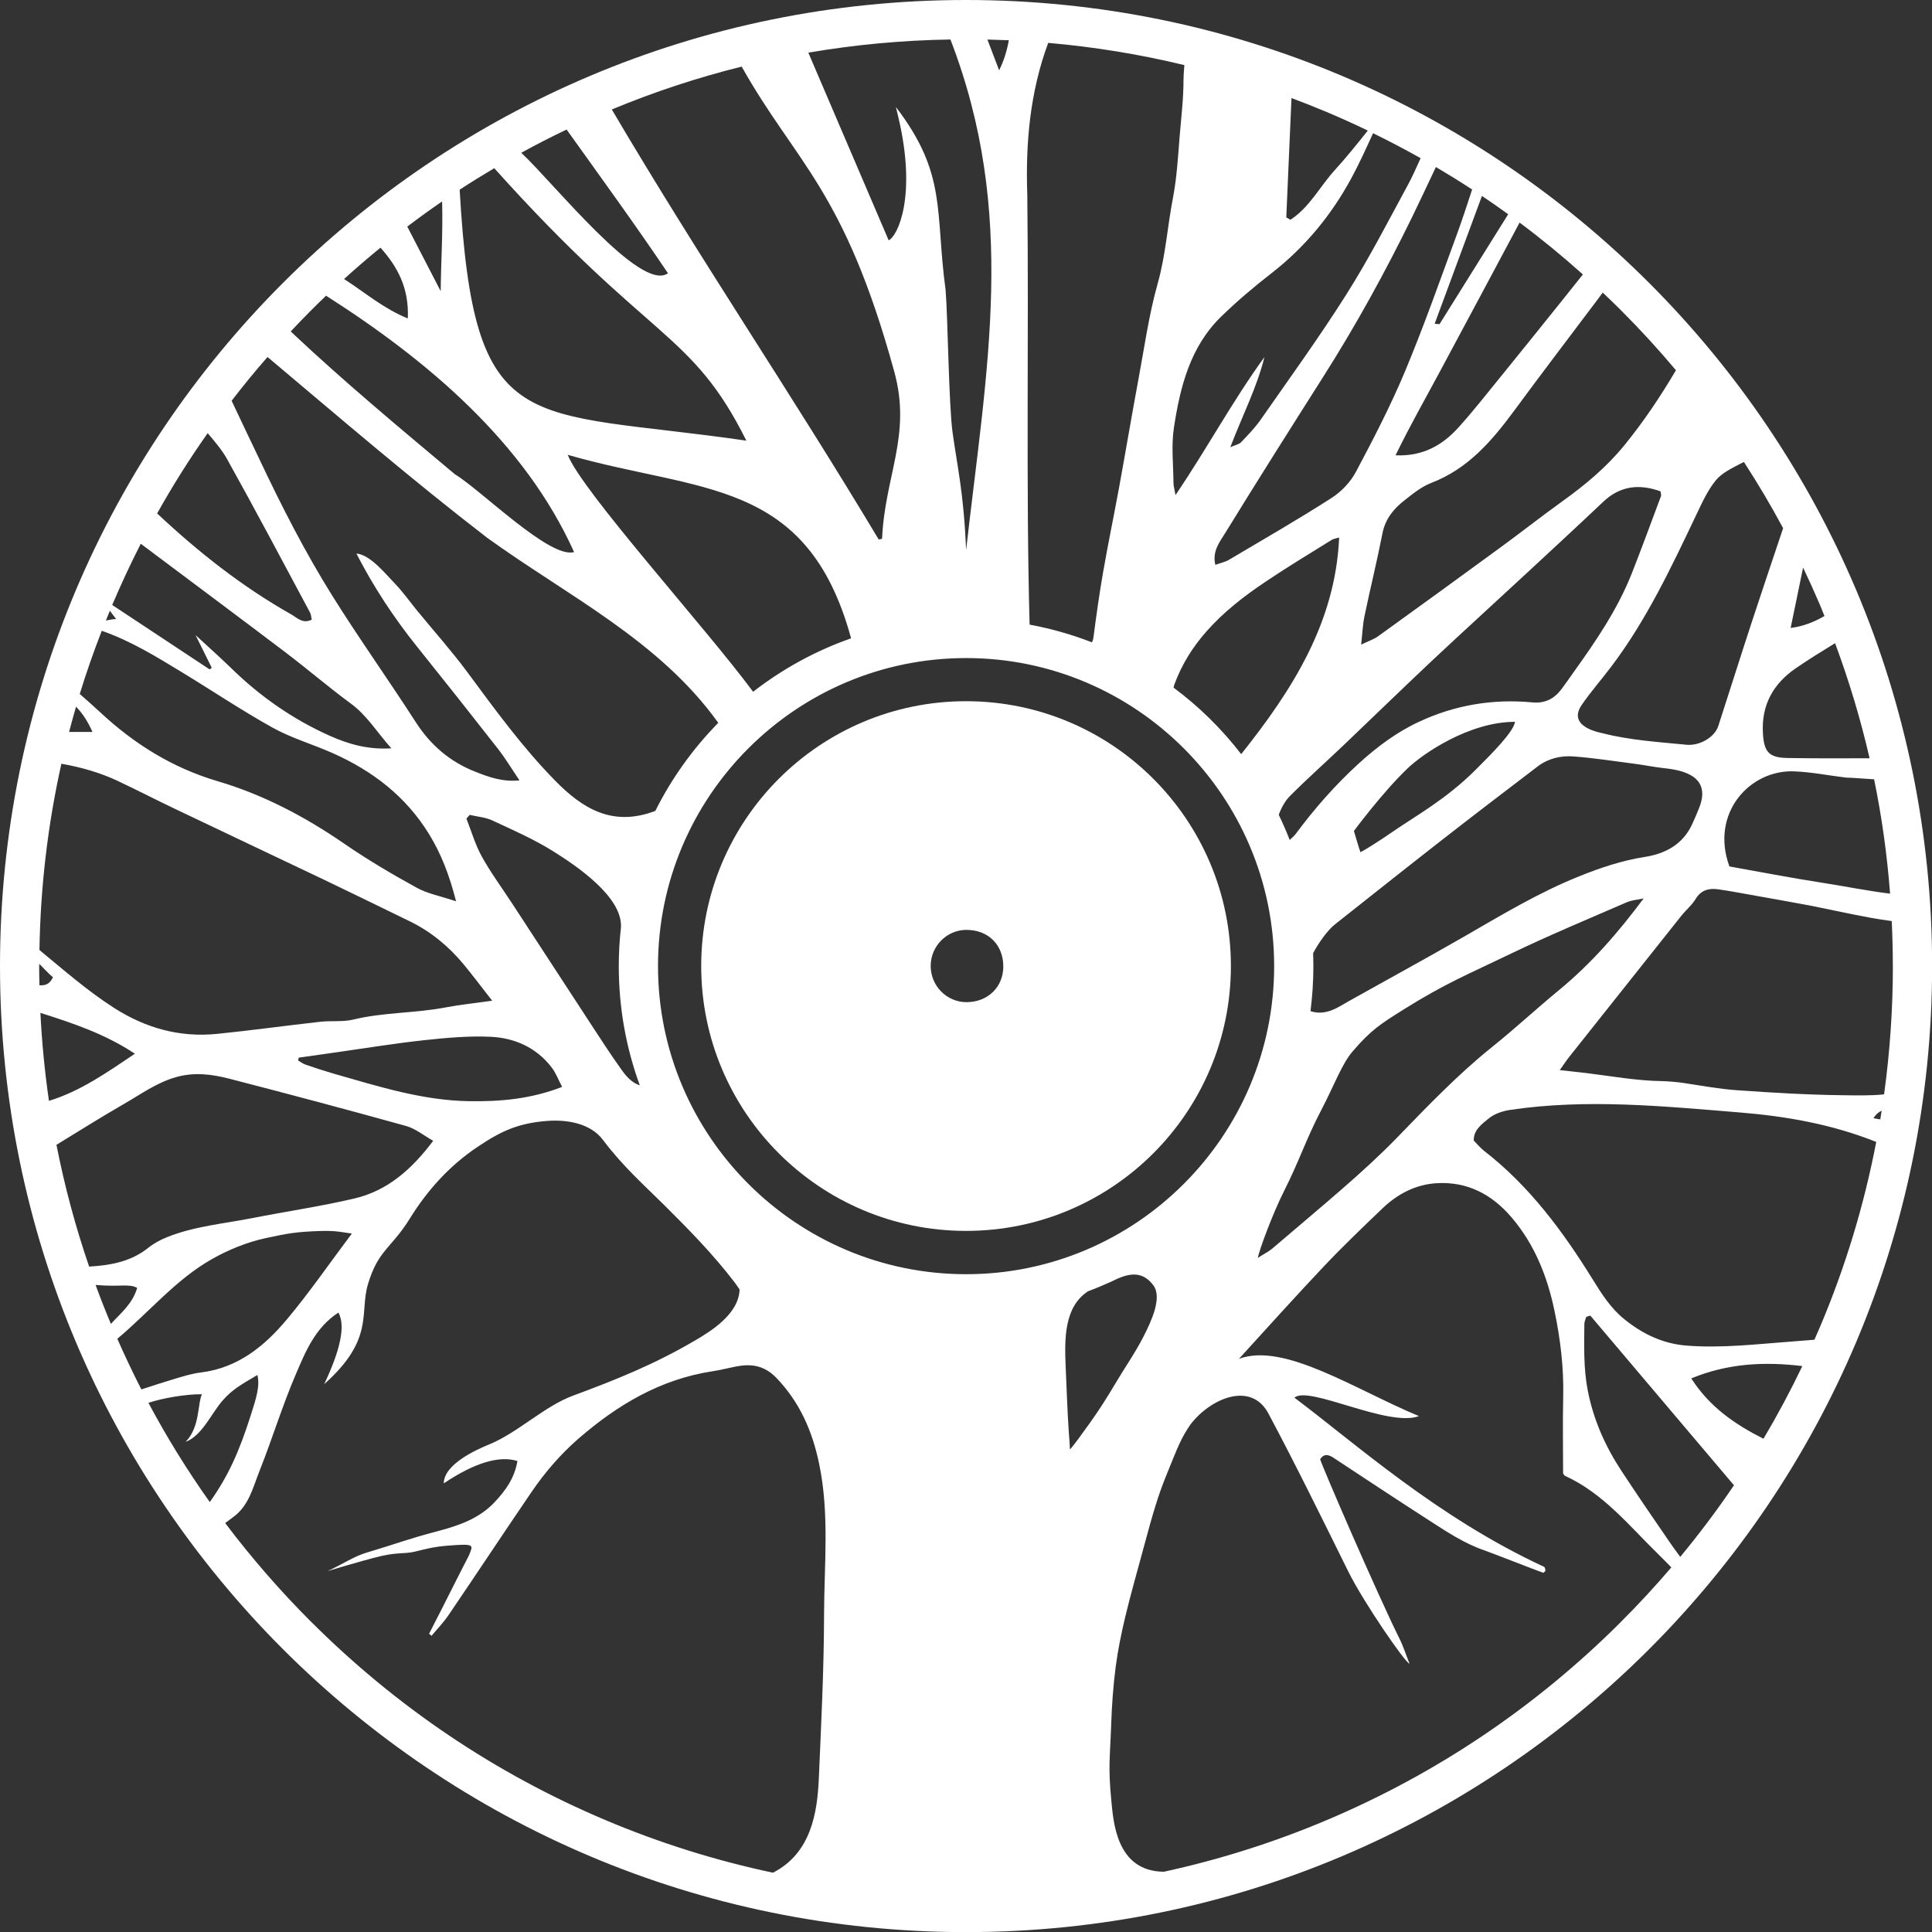 <svg width="36" height="36" viewBox="0 0 36 36" fill="none" xmlns="http://www.w3.org/2000/svg">
<rect x="0" y="0" width="36" height="36" fill="#333333" stroke="none"/>
<g clip-path="url(#clip0_79_136)">
<path d="M18.001 13.066C15.276 13.066 13.066 15.276 13.066 18.001C13.066 20.726 15.276 22.936 18.001 22.936C20.726 22.936 22.936 20.726 22.936 18.001C22.936 15.276 20.726 13.066 18.001 13.066ZM18.01 18.674C17.64 18.674 17.34 18.369 17.342 17.995C17.345 17.623 17.646 17.331 17.999 17.327C18.413 17.323 18.695 17.604 18.695 18.009C18.695 18.393 18.405 18.674 18.009 18.674L18.01 18.674Z" fill="white"/>
<path d="M18.001 0C8.059 0 0 8.059 0 18.001C0 27.943 8.059 36.002 18.001 36.002C27.943 36.002 36.002 27.943 36.002 18.001C36.002 8.059 27.943 0 18.001 0ZM35.271 18.001C35.271 18.807 35.215 19.605 35.107 20.392C34.853 20.418 34.595 20.411 34.341 20.408C33.679 20.4 33.017 20.361 32.356 20.314C32.018 20.29 31.683 20.225 31.346 20.176C31.244 20.162 31.076 20.147 30.973 20.145C30.498 20.139 30.031 20.053 29.561 19.995C29.414 19.977 29.267 19.963 29.064 19.94C29.139 19.835 29.185 19.762 29.239 19.695C29.934 18.818 30.63 17.942 31.327 17.067C31.413 16.959 31.524 16.869 31.594 16.753C31.697 16.582 31.845 16.547 32.018 16.571C32.258 16.606 32.496 16.652 32.734 16.694C33.056 16.752 33.38 16.808 33.702 16.869C34.09 16.945 34.476 17.032 34.865 17.103C34.993 17.126 35.121 17.145 35.25 17.163C35.263 17.441 35.27 17.72 35.27 18.001H35.271ZM33.809 24.964C33.678 24.974 33.547 24.985 33.417 24.995C32.749 25.044 32.082 25.127 31.412 25.072C30.98 25.036 30.599 24.852 30.264 24.579C30.016 24.378 29.849 24.117 29.682 23.847C29.125 22.947 28.5 22.1 27.652 21.443C27.583 21.389 27.527 21.319 27.461 21.252C27.457 21.05 27.618 20.942 27.745 20.837C27.851 20.751 28.003 20.702 28.141 20.681C29.573 20.469 31.003 20.614 32.43 20.73C33.286 20.8 34.133 20.95 34.94 21.27C34.946 21.273 34.954 21.275 34.961 21.278C34.734 22.457 34.386 23.608 33.914 24.723C33.88 24.804 33.844 24.884 33.809 24.964ZM31.515 25.684C32.199 25.402 32.882 25.37 33.584 25.455C33.362 25.918 33.121 26.369 32.86 26.809C32.331 26.542 31.857 26.219 31.515 25.685V25.684ZM32.309 27.677C31.998 28.137 31.664 28.581 31.309 29.01C31.246 28.925 31.186 28.843 31.127 28.758C30.82 28.313 30.516 27.867 30.218 27.415C29.913 26.952 29.69 26.456 29.584 25.902C29.505 25.49 29.519 25.082 29.522 24.671C29.522 24.627 29.545 24.583 29.557 24.538C29.582 24.531 29.607 24.522 29.633 24.514C30.518 25.56 31.405 26.607 32.311 27.677H32.309ZM21.491 23.95C21.663 24.178 21.447 24.631 21.311 24.898C21.156 25.204 20.955 25.488 20.782 25.782C20.635 26.03 20.481 26.274 20.313 26.508C20.157 26.726 19.985 26.966 19.936 27.007C19.933 26.891 19.919 26.741 19.915 26.678C19.888 26.274 19.875 25.869 19.857 25.465C19.835 24.946 19.828 24.352 20.274 24.061C20.414 24.009 20.55 23.952 20.685 23.891C20.684 23.892 20.683 23.893 20.681 23.893C20.683 23.893 20.684 23.892 20.686 23.891C20.735 23.869 20.783 23.846 20.832 23.822C21.07 23.721 21.3 23.694 21.491 23.95L21.491 23.95ZM4.148 26.097C4.332 25.888 4.48 25.809 4.796 25.621C4.85 25.829 4.766 26.076 4.678 26.355C4.453 27.062 4.253 27.504 3.909 27.989C3.489 27.398 3.108 26.781 2.766 26.14C3.021 26.053 3.471 25.975 3.763 25.98C3.679 26.152 3.731 26.588 3.459 26.867C3.765 26.753 3.939 26.335 4.148 26.097H4.148ZM3.749 25.573C3.577 25.594 3.408 25.647 3.241 25.697C3.041 25.757 2.842 25.822 2.634 25.89C2.476 25.58 2.326 25.265 2.186 24.946C2.776 24.454 3.272 23.845 3.948 23.462C4.26 23.285 4.608 23.144 4.958 23.069C5.366 22.98 5.541 22.952 5.962 22.938C6.272 22.927 6.398 22.966 6.556 22.986C6.127 23.557 5.758 24.095 5.34 24.592C4.925 25.086 4.431 25.488 3.75 25.573H3.749ZM2.066 24.668C1.965 24.428 1.87 24.186 1.781 23.943C2.236 23.984 2.404 23.914 2.556 23.998C2.468 24.299 2.247 24.469 2.067 24.669L2.066 24.668ZM4.693 22.699C4.163 22.803 3.619 22.849 3.112 23.053C2.989 23.102 2.867 23.168 2.764 23.25C2.435 23.514 2.053 23.577 1.661 23.601C1.406 22.858 1.203 22.101 1.052 21.332C1.477 21.071 1.893 20.811 2.317 20.566C2.627 20.388 2.916 20.176 3.272 20.073C3.621 19.972 3.952 20.017 4.281 20.102C5.379 20.386 6.474 20.677 7.567 20.981C7.739 21.029 7.89 21.154 8.072 21.257C7.681 21.778 7.228 22.186 6.605 22.332C5.974 22.48 5.33 22.574 4.693 22.699ZM1.417 13.168C1.546 13.3 1.64 13.453 1.723 13.639H1.287C1.328 13.482 1.372 13.325 1.417 13.168H1.417ZM1.896 11.754C2.432 11.94 2.908 12.233 3.386 12.524C3.952 12.867 4.502 13.238 5.08 13.559C5.431 13.754 5.826 13.868 6.196 14.032C6.939 14.362 7.561 14.837 7.994 15.541C8.22 15.909 8.372 16.301 8.498 16.794C8.207 16.697 7.966 16.653 7.762 16.54C7.302 16.287 6.847 16.019 6.415 15.721C5.684 15.218 4.906 14.807 4.057 14.557C3.214 14.308 2.501 13.863 1.867 13.272C1.743 13.156 1.614 13.044 1.486 12.931C1.608 12.535 1.745 12.142 1.896 11.754H1.896ZM8.212 5.426C8.007 5.029 7.8 4.63 7.589 4.222C7.802 4.061 8.018 3.904 8.238 3.754C8.255 4.334 8.216 4.89 8.212 5.426ZM8.224 5.424C8.224 5.424 8.221 5.425 8.219 5.425C8.221 5.425 8.223 5.425 8.224 5.424ZM8.206 5.429C8.206 5.429 8.202 5.43 8.201 5.43C8.202 5.43 8.204 5.429 8.206 5.429ZM7.599 5.934C7.145 5.749 6.804 5.452 6.411 5.199C6.632 4.998 6.859 4.804 7.09 4.615C7.408 4.971 7.624 5.367 7.599 5.934ZM26.826 6.036C26.819 6.046 26.775 6.034 26.733 6.032C27.028 5.234 27.32 4.445 27.614 3.651C27.779 3.761 27.942 3.876 28.103 3.992C27.675 4.679 27.251 5.358 26.826 6.036H26.826ZM28.316 4.148C28.722 4.451 29.115 4.773 29.495 5.114C29.354 5.292 29.214 5.468 29.075 5.64C28.696 6.112 28.317 6.584 27.935 7.054C27.688 7.358 27.445 7.667 27.183 7.958C26.885 8.29 26.523 8.506 26.004 8.484C26.27 7.937 26.556 7.435 26.829 6.926C27.102 6.417 27.375 5.907 27.648 5.397C27.867 4.987 28.087 4.577 28.315 4.148H28.316ZM27.143 4.378C26.831 5.227 26.531 6.081 26.183 6.914C25.915 7.555 25.594 8.175 25.267 8.79C25.165 8.983 24.992 9.164 24.807 9.282C24.183 9.682 23.54 10.052 22.902 10.43C22.83 10.473 22.744 10.489 22.646 10.525C22.585 10.274 22.726 10.1 22.827 9.937C23.427 8.961 24.04 7.992 24.654 7.025C25.264 6.065 25.811 5.072 26.31 4.05C26.459 3.744 26.605 3.433 26.756 3.112C26.984 3.247 27.21 3.386 27.431 3.531C27.337 3.818 27.245 4.101 27.143 4.378ZM31.972 8.95C32.084 8.813 32.266 8.727 32.429 8.641C32.451 8.629 32.474 8.619 32.496 8.609C32.756 9.01 33 9.421 33.226 9.842C33.031 10.424 32.834 11.005 32.643 11.588C32.431 12.235 32.227 12.884 32.017 13.531C31.95 13.737 31.67 13.902 31.422 13.877C30.899 13.825 30.372 13.794 29.859 13.662C29.812 13.65 29.193 13.544 29.474 13.134C29.644 12.886 29.845 12.659 30.027 12.417C30.685 11.545 31.146 10.563 31.612 9.584C31.717 9.364 31.82 9.136 31.972 8.95ZM33.303 14.124C32.952 14.118 32.867 14.002 32.849 13.653C32.821 13.132 33.045 12.74 33.458 12.455C33.692 12.293 33.936 12.143 34.194 11.985C34.455 12.687 34.67 13.403 34.837 14.129C34.325 14.131 33.814 14.133 33.303 14.124V14.124ZM34.921 14.52C35.065 15.221 35.164 15.932 35.219 16.652C34.781 16.598 34.36 16.511 33.938 16.446C33.366 16.358 32.797 16.246 32.225 16.145C31.862 15.151 32.607 14.339 33.432 14.373C33.754 14.386 34.073 14.45 34.395 14.489C34.424 14.493 34.454 14.491 34.483 14.492C34.627 14.501 34.771 14.511 34.921 14.521V14.52ZM30.95 9.245C30.771 9.725 30.594 10.205 30.407 10.682C30.141 11.356 29.735 11.949 29.316 12.534C29.242 12.637 29.171 12.743 29.094 12.844C28.959 13.021 28.789 13.11 28.555 13.088C27.821 13.018 27.111 13.137 26.446 13.447C26.031 13.639 25.66 13.915 25.319 14.226C24.881 14.626 24.492 15.069 24.139 15.545C24.12 15.57 24.069 15.617 24.032 15.652C23.97 15.492 23.902 15.336 23.828 15.184C23.863 15.079 23.939 14.93 24.031 14.838C24.351 14.516 24.69 14.215 25.019 13.902C25.576 13.371 26.129 12.833 26.689 12.306C27.265 11.766 27.849 11.235 28.428 10.698C28.912 10.25 29.396 9.802 29.876 9.348C30.192 9.05 30.546 9.014 30.941 9.155C30.945 9.19 30.959 9.222 30.95 9.245ZM28.23 13.451C28.201 13.637 27.818 14.023 27.493 14.347C26.943 14.896 26.378 15.203 25.96 15.492C25.682 15.683 25.441 15.834 25.35 15.88C25.339 15.861 25.228 15.484 25.228 15.484C25.228 15.484 25.761 14.764 26.224 14.322C26.494 14.059 27.366 13.45 28.23 13.45L28.23 13.451ZM18.002 23.743C14.836 23.743 12.261 21.167 12.261 18.002C12.261 14.837 14.836 12.262 18.002 12.262C21.167 12.262 23.742 14.837 23.742 18.002C23.742 21.167 21.167 23.743 18.002 23.743ZM21.868 12.813C21.871 12.793 21.877 12.772 21.885 12.748C22.022 12.379 22.224 12.055 22.484 11.762C22.803 11.401 23.181 11.108 23.578 10.842C23.983 10.569 24.402 10.317 24.816 10.059C24.846 10.04 24.886 10.036 24.953 10.016C24.884 11.598 24.082 12.855 23.128 14.052C22.767 13.584 22.343 13.166 21.868 12.813H21.868ZM26.225 3.462C25.856 4.143 25.501 4.833 25.087 5.487C24.585 6.281 24.031 7.045 23.493 7.817C23.387 7.969 23.255 8.105 23.127 8.239C23.087 8.281 23.017 8.292 22.925 8.333C23.153 7.736 23.42 7.221 23.561 6.654C22.973 7.462 22.501 8.342 21.904 9.226C21.883 9.105 21.866 9.053 21.866 9.002C21.864 8.656 21.822 8.303 21.875 7.964C21.991 7.206 22.178 6.46 22.756 5.898C23.05 5.612 23.365 5.345 23.69 5.093C24.315 4.607 24.806 4.012 25.18 3.321C25.326 3.052 25.453 2.773 25.585 2.482C25.885 2.629 26.18 2.784 26.471 2.947C26.392 3.125 26.315 3.297 26.225 3.462V3.462ZM22.053 1.477C22.054 1.84 22.009 2.195 21.98 2.553C21.95 2.931 21.928 3.312 21.857 3.683C21.754 4.214 21.721 4.754 21.572 5.282C21.406 5.872 21.322 6.486 21.209 7.091C21.085 7.757 20.973 8.426 20.851 9.092C20.755 9.615 20.646 10.136 20.555 10.661C20.485 11.06 20.429 11.461 20.377 11.863C20.372 11.905 20.361 11.94 20.347 11.969C19.975 11.824 19.586 11.713 19.185 11.639C19.115 9.05 19.173 6.233 19.142 3.626C19.108 2.658 19.195 1.707 19.532 0.799C20.391 0.874 21.237 1.012 22.069 1.213C22.062 1.304 22.054 1.391 22.054 1.477L22.053 1.477ZM18.618 1.311C18.546 1.122 18.473 0.931 18.399 0.737C18.532 0.74 18.665 0.745 18.798 0.75C18.764 0.941 18.708 1.126 18.618 1.31V1.311ZM18.002 10.257C17.958 9.179 17.839 8.707 17.749 8.052C17.679 7.536 17.662 5.93 17.62 5.404C17.42 3.931 17.652 3.248 16.694 1.994L16.74 2.187C17.086 3.647 16.73 4.398 16.559 4.478C16.064 3.322 15.57 2.167 15.062 0.981C15.932 0.832 16.815 0.75 17.71 0.736C18.957 3.969 18.389 6.842 18.001 10.257L18.002 10.257ZM16.665 6.931C16.988 8.112 16.489 8.861 16.436 10.04C16.405 10.046 16.404 10.046 16.373 10.052C14.693 7.248 13.054 4.847 11.4 2.04C12.189 1.712 12.997 1.446 13.82 1.241C14.836 3.049 15.73 3.522 16.665 6.931ZM12.447 5.092C11.936 5.455 10.318 3.41 9.713 2.847C9.99 2.695 10.272 2.55 10.558 2.414C11.192 3.301 11.838 4.188 12.447 5.092ZM13.908 8.211C13.908 8.211 13.911 8.206 13.912 8.205C13.911 8.206 13.91 8.208 13.908 8.211C9.758 7.609 8.833 8.23 8.565 3.535C8.777 3.396 8.992 3.263 9.21 3.134C12.134 6.396 12.88 6.154 13.908 8.212V8.211ZM13.904 8.218C13.902 8.221 13.903 8.22 13.904 8.218V8.218ZM15.859 11.894C15.194 12.127 14.579 12.466 14.033 12.89C13.15 11.695 10.838 9.147 10.579 8.475C13.038 9.184 15.042 8.895 15.859 11.895V11.894ZM13.384 13.469C12.912 13.949 12.514 14.504 12.21 15.112C12.21 15.112 12.21 15.11 12.211 15.11C11.399 15.42 10.838 15.049 10.344 14.546C9.731 13.921 9.22 13.216 8.702 12.516C8.411 12.124 8.084 11.758 7.774 11.38C7.637 11.213 7.513 11.035 7.364 10.88C7.188 10.698 6.894 10.331 6.641 10.315C6.969 10.951 7.343 11.515 7.77 12.048C8.279 12.682 8.784 13.32 9.285 13.961C9.422 14.138 9.538 14.332 9.68 14.541C9.362 14.573 9.11 14.48 8.859 14.381C8.385 14.195 8.024 13.886 7.747 13.456C7.234 12.659 6.683 11.888 6.182 11.085C5.682 10.283 5.252 9.441 4.848 8.587C4.671 8.213 4.49 7.842 4.316 7.468C4.53 7.189 4.753 6.917 4.985 6.652C6.343 7.795 7.67 8.936 9.074 10.018C10.573 11.102 12.282 11.93 13.384 13.469ZM4.232 8.556C4.759 9.501 5.265 10.458 5.776 11.412C5.798 11.451 5.798 11.502 5.809 11.546C5.641 11.632 5.533 11.508 5.428 11.449C4.512 10.932 3.693 10.285 2.928 9.567C3.216 9.052 3.53 8.553 3.87 8.071C4.008 8.234 4.137 8.385 4.232 8.556H4.232ZM5.34 12.172C5.745 12.479 6.131 12.812 6.54 13.112C6.839 13.332 7.023 13.642 7.292 13.944C6.852 13.972 6.488 13.863 6.144 13.71C5.458 13.403 4.848 12.978 4.309 12.451C4.1 12.248 3.882 12.054 3.644 11.834C3.752 12.053 3.848 12.247 3.944 12.44C3.937 12.448 3.932 12.456 3.925 12.461C3.918 12.466 3.905 12.473 3.901 12.47C3.3 12.073 2.699 11.675 2.091 11.273C2.256 10.885 2.433 10.505 2.623 10.132C3.54 10.819 4.443 11.492 5.34 12.171V12.172ZM2.164 11.535C2.1 11.535 2.034 11.553 1.973 11.562C1.997 11.501 2.022 11.441 2.047 11.381C2.086 11.432 2.125 11.483 2.164 11.535ZM2.198 14.554C2.559 14.723 2.913 14.907 3.273 15.078C4.199 15.521 5.128 15.958 6.054 16.4C6.582 16.652 7.108 16.911 7.635 17.167C8.03 17.359 8.36 17.633 8.639 17.969C8.811 18.177 8.973 18.394 9.171 18.647C8.846 18.693 8.569 18.721 8.296 18.773C7.732 18.881 7.151 18.861 6.588 18.997C6.39 19.046 6.175 19.016 5.969 19.039C5.326 19.111 4.686 19.2 4.043 19.265C3.351 19.334 2.719 19.159 2.13 18.784C1.631 18.465 1.189 18.076 0.735 17.702C0.754 16.523 0.891 15.364 1.144 14.231C1.516 14.297 1.865 14.397 2.198 14.553V14.554ZM0.731 18.002C0.731 17.987 0.731 17.973 0.731 17.959C0.816 18.043 0.893 18.132 0.987 18.21C0.92 18.352 0.829 18.364 0.735 18.359C0.732 18.241 0.73 18.122 0.73 18.002L0.731 18.002ZM2.513 19.635C1.989 19.986 1.506 20.33 0.912 20.513C0.834 19.972 0.78 19.425 0.753 18.873C1.367 19.069 1.956 19.265 2.513 19.634V19.635ZM6.245 20.014C6.062 19.961 5.88 19.902 5.699 19.84C5.648 19.823 5.603 19.788 5.555 19.761C5.559 19.743 5.563 19.726 5.566 19.708C5.808 19.674 6.049 19.64 6.29 19.605C6.829 19.529 7.367 19.44 7.908 19.382C8.318 19.338 8.733 19.3 9.143 19.319C9.592 19.34 9.995 19.52 10.28 19.891C10.36 19.995 10.406 20.124 10.474 20.253C9.887 20.48 9.322 20.528 8.742 20.519C7.876 20.506 7.064 20.247 6.245 20.014ZM9.536 16.824C9.348 16.536 9.143 16.259 8.977 15.959C8.855 15.738 8.784 15.489 8.691 15.253C8.719 15.221 8.724 15.216 8.752 15.184C8.893 15.218 9.046 15.228 9.174 15.288C9.555 15.465 9.943 15.635 10.298 15.856C10.771 16.151 11.594 16.716 11.571 17.273C11.571 17.275 11.571 17.276 11.571 17.278C11.544 17.515 11.53 17.756 11.53 18.001C11.53 18.782 11.668 19.531 11.922 20.224C11.769 20.174 11.667 20.054 11.579 19.93C11.37 19.638 11.175 19.335 10.979 19.035C10.497 18.299 10.017 17.561 9.536 16.824H9.536ZM24.473 18.001C24.473 17.921 24.47 17.841 24.468 17.762C24.556 17.592 24.729 17.339 24.874 17.225C25.526 16.71 26.176 16.192 26.831 15.681C27.435 15.209 28.045 14.745 28.654 14.28C28.851 14.131 29.086 14.077 29.322 14.095C29.712 14.125 30.101 14.186 30.489 14.236C30.652 14.258 30.814 14.291 30.978 14.31C31.22 14.338 31.918 14.399 31.664 15.046C31.623 15.153 31.576 15.259 31.528 15.364C31.353 15.738 31.029 15.908 30.647 15.968C30.224 16.034 29.823 16.169 29.43 16.327C28.67 16.631 27.971 17.055 27.264 17.462C26.56 17.867 25.846 18.255 25.138 18.652C24.951 18.757 24.712 18.939 24.419 18.841C24.454 18.566 24.473 18.286 24.473 18.002V18.001ZM23.934 22.177C24.206 21.642 24.336 21.227 24.614 20.696C24.866 20.213 25.005 19.823 25.202 19.594C25.545 19.194 25.721 19.082 26.158 18.808C26.938 18.32 27.337 18.164 28.164 17.765C28.869 17.426 29.591 17.126 30.309 16.814C30.407 16.771 30.521 16.765 30.627 16.741C30.154 17.376 29.652 17.953 29.057 18.443C28.634 18.791 28.231 19.166 27.803 19.509C27.179 20.008 26.589 20.623 26.033 21.197C25.41 21.84 24.646 22.463 23.704 23.268C23.64 23.322 23.563 23.359 23.437 23.439C23.459 23.309 23.708 22.624 23.934 22.178V22.177ZM34.909 20.837C34.956 20.761 35.008 20.72 35.062 20.697C35.054 20.751 35.045 20.805 35.036 20.859C34.995 20.851 34.953 20.844 34.909 20.836V20.837ZM33.996 11.479C33.806 11.588 33.602 11.672 33.366 11.701C33.445 11.32 33.521 10.949 33.598 10.576C33.708 10.807 33.814 11.041 33.915 11.278C33.943 11.345 33.969 11.411 33.996 11.478V11.479ZM31.229 6.899C30.94 7.388 30.624 7.862 30.261 8.305C29.934 8.705 29.541 9.033 29.122 9.334C28.736 9.611 28.362 9.906 27.979 10.186C27.215 10.745 26.45 11.301 25.683 11.853C25.599 11.914 25.495 11.947 25.363 12.012C25.386 11.807 25.392 11.636 25.427 11.472C25.534 10.959 25.66 10.451 25.76 9.938C25.813 9.667 25.971 9.478 26.174 9.32C26.328 9.199 26.489 9.068 26.668 8.999C27.353 8.737 27.799 8.216 28.216 7.651C28.713 6.975 29.222 6.308 29.726 5.638C29.773 5.576 29.819 5.514 29.865 5.452C29.982 5.563 30.098 5.675 30.212 5.789C30.569 6.146 30.907 6.516 31.229 6.899H31.229ZM25.487 2.433C25.28 2.693 25.082 2.94 24.87 3.172C24.593 3.476 24.401 3.865 24.045 4.095C24.01 4.075 24.002 4.071 23.968 4.051C24 3.322 24.032 2.591 24.065 1.827C24.286 1.91 24.505 1.996 24.723 2.088C24.981 2.197 25.236 2.312 25.487 2.433ZM6.076 5.51C7.974 6.72 9.781 8.251 10.697 10.287C10.246 10.418 8.957 9.125 8.476 8.837C7.433 7.962 6.412 7.114 5.417 6.176C5.54 6.046 5.663 5.916 5.79 5.79C5.884 5.695 5.98 5.602 6.076 5.51V5.51ZM5.79 30.213C5.213 29.636 4.682 29.024 4.196 28.38C4.242 28.345 4.287 28.311 4.334 28.277C4.638 28.064 4.713 27.716 4.837 27.405C5.075 26.808 5.261 26.19 5.515 25.601C5.695 25.181 5.873 24.74 6.306 24.458C6.444 24.709 6.337 25.164 6.041 25.792C6.985 24.95 6.694 24.47 6.857 23.927C7.048 23.288 7.29 23.266 7.641 22.699C7.966 22.174 8.379 21.72 8.889 21.377C9.333 21.078 9.647 20.93 10.193 20.887C10.567 20.858 11.004 20.932 11.234 21.239C11.605 21.734 12.027 22.107 12.375 22.453C12.828 22.904 13.28 23.361 13.69 23.897C13.714 23.928 13.735 23.961 13.781 24.027C13.769 24.491 13.225 24.816 12.963 24.971C12.207 25.416 11.494 25.704 10.675 26.007C10.145 26.203 9.644 26.698 9.121 26.912C8.882 27.01 8.272 27.281 8.269 27.64C8.82 27.273 9.287 27.113 9.642 27.224C9.584 27.556 9.413 27.779 9.222 27.985C8.936 28.293 8.557 28.425 8.164 28.529C7.575 28.684 7.412 28.758 6.828 28.932C6.59 29.002 6.383 29.149 6.103 29.275C7.224 28.943 7.212 28.96 7.577 28.936C7.777 28.923 7.949 28.831 8.34 28.801C8.858 28.761 8.816 28.783 8.74 28.979C8.407 29.625 8.31 29.834 7.995 30.443C8.011 30.455 8.026 30.467 8.042 30.48C8.148 30.352 8.265 30.233 8.357 30.096C8.877 29.332 9.386 28.56 9.908 27.796C10.155 27.434 10.442 27.101 10.772 26.813C11.498 26.182 12.306 25.697 13.286 25.55C13.459 25.525 13.628 25.473 13.802 25.449C14.057 25.413 14.275 25.476 14.465 25.673C14.9 26.126 15.135 26.66 15.263 27.273C15.46 28.216 15.356 29.161 15.355 30.104C15.353 31.114 15.301 32.124 15.258 33.133C15.23 33.778 15.115 34.53 14.403 34.895C13.336 34.669 12.293 34.342 11.28 33.914C9.224 33.045 7.377 31.799 5.791 30.213H5.79ZM30.213 30.213C28.627 31.799 26.779 33.045 24.724 33.914C23.738 34.331 22.723 34.652 21.687 34.877C20.794 34.87 20.746 33.933 20.707 33.541C20.646 32.915 20.684 32.749 20.706 32.116C20.718 31.764 20.744 31.411 20.789 31.061C20.83 30.745 20.895 30.431 20.969 30.121C21.072 29.691 21.196 29.265 21.31 28.838C21.482 28.195 21.581 27.866 21.723 27.514C21.961 26.927 22.006 26.803 22.179 26.548C22.546 26.062 23.309 25.725 23.636 26.34C24.152 27.309 24.636 28.297 25.123 29.282C25.409 29.86 26.189 30.991 26.264 31C26.201 30.842 26.15 30.679 26.075 30.529C25.672 29.719 24.64 27.336 24.599 27.19C24.673 27.082 24.753 27.101 24.85 27.165C25.444 27.557 26.038 27.95 26.637 28.335C26.962 28.545 27.285 28.76 27.655 28.887C27.77 28.926 28.653 29.272 28.757 29.307C28.78 29.288 28.789 29.283 28.793 29.276C28.797 29.267 28.798 29.256 28.795 29.247C28.789 29.229 28.786 29.202 28.771 29.195C26.777 28.272 25.243 26.885 24.12 26.044C24.385 25.809 25.862 26.602 26.44 26.387C25.256 25.896 23.928 25.005 23.086 25.32C23.524 24.837 24.221 24.069 24.672 23.593C25.023 23.222 25.392 22.869 25.761 22.516C26.043 22.246 26.38 22.07 26.772 22.047C27.34 22.014 27.797 22.253 28.164 22.682C28.596 23.186 28.833 23.789 28.965 24.422C29.075 24.947 29.141 25.486 29.128 26.03C29.117 26.505 29.126 26.98 29.126 27.455C29.138 27.47 29.146 27.493 29.162 27.5C29.884 27.83 30.369 28.445 30.918 28.979C30.994 29.053 31.068 29.129 31.143 29.206C30.847 29.552 30.538 29.888 30.213 30.212V30.213Z" fill="white"/>
</g>
<defs>
<clipPath id="clip0_79_136">
<rect width="36.002" height="36.002" fill="white"/>
</clipPath>
</defs>
</svg>
